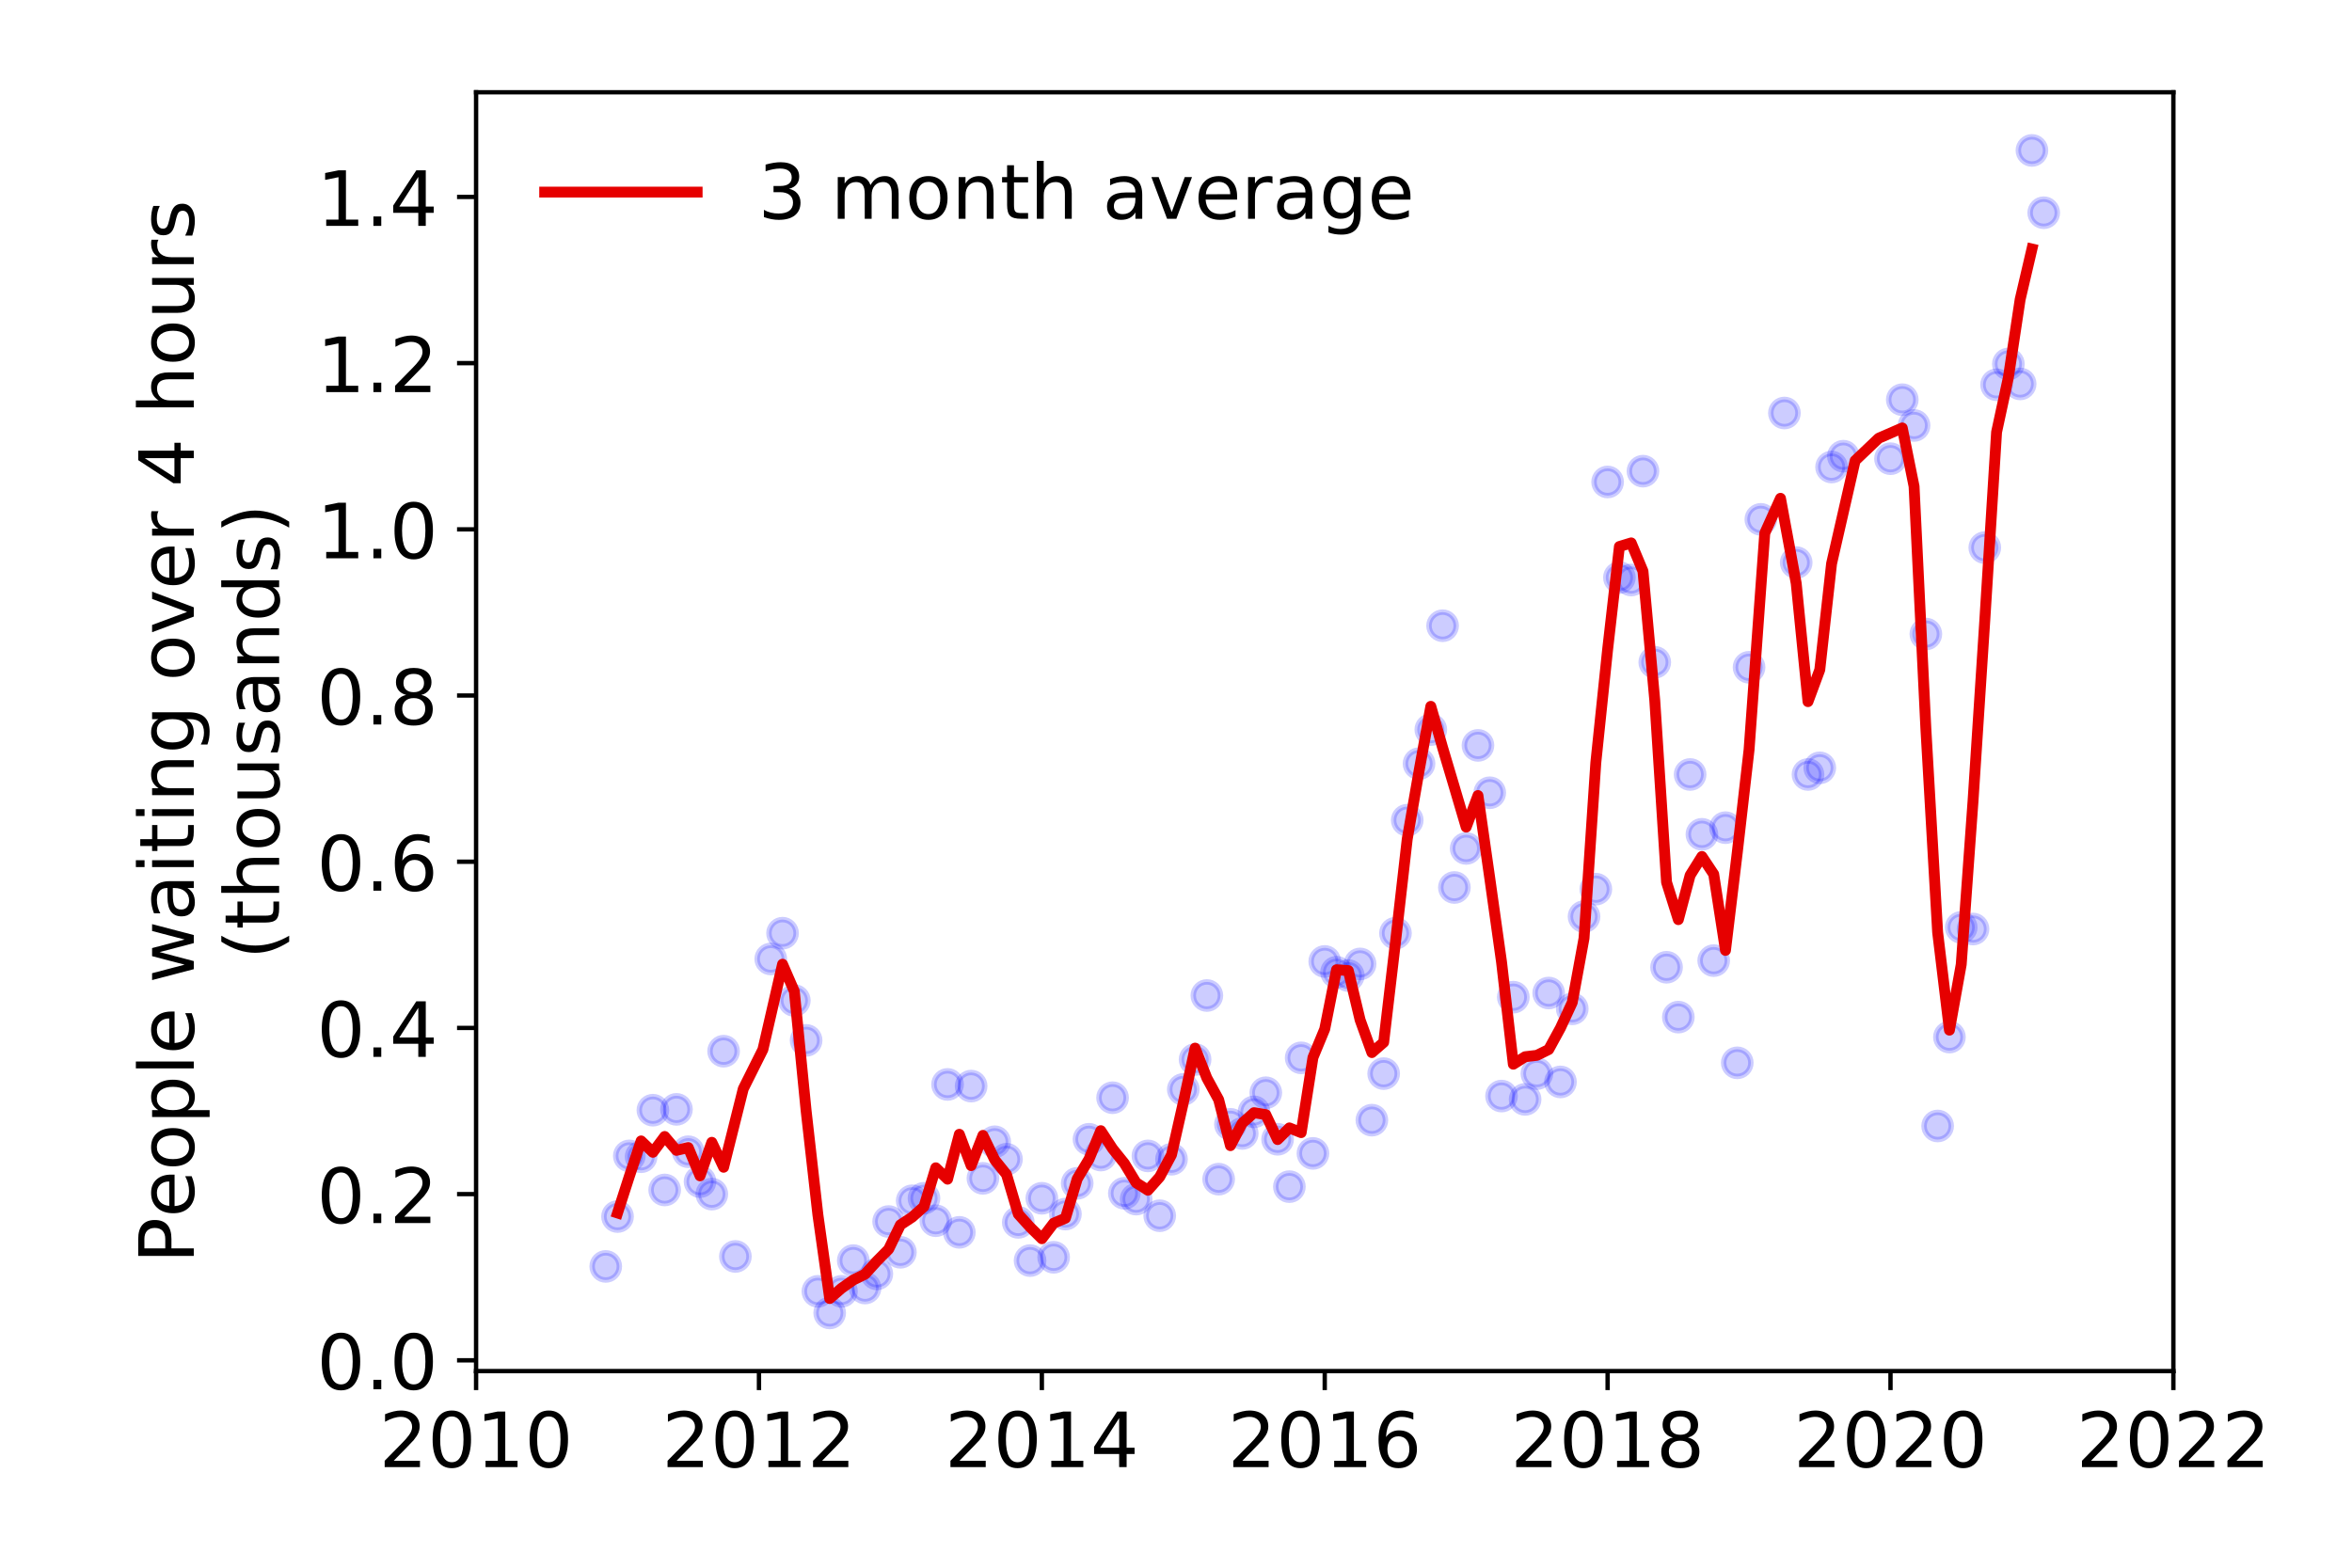 <?xml version="1.0" encoding="utf-8" standalone="no"?>
<!DOCTYPE svg PUBLIC "-//W3C//DTD SVG 1.1//EN"
  "http://www.w3.org/Graphics/SVG/1.1/DTD/svg11.dtd">
<!-- Created with matplotlib (https://matplotlib.org/) -->
<svg height="288pt" version="1.1" viewBox="0 0 432 288" width="432pt" xmlns="http://www.w3.org/2000/svg" xmlns:xlink="http://www.w3.org/1999/xlink">
 <defs>
  <style type="text/css">
*{stroke-linecap:butt;stroke-linejoin:round;}
  </style>
 </defs>
 <g id="figure_1">
  <g id="patch_1">
   <path d="M 0 288 
L 432 288 
L 432 0 
L 0 0 
z
" style="fill:#ffffff;"/>
  </g>
  <g id="axes_1">
   <g id="patch_2">
    <path d="M 87.445 251.88 
L 399.192 251.88 
L 399.192 16.953 
L 87.445 16.953 
z
" style="fill:#ffffff;"/>
   </g>
   <g id="matplotlib.axis_1">
    <g id="xtick_1">
     <g id="line2d_1">
      <defs>
       <path d="M 0 0 
L 0 3.5 
" id="m9d66b06258" style="stroke:#000000;stroke-width:0.8;"/>
      </defs>
      <g>
       <use style="stroke:#000000;stroke-width:0.8;" x="87.445" xlink:href="#m9d66b06258" y="251.88"/>
      </g>
     </g>
     <g id="text_1">
      <!-- 2010 -->
      <defs>
       <path d="M 19.188 8.297 
L 53.609 8.297 
L 53.609 0 
L 7.328 0 
L 7.328 8.297 
Q 12.938 14.109 22.625 23.891 
Q 32.328 33.688 34.812 36.531 
Q 39.547 41.844 41.422 45.531 
Q 43.312 49.219 43.312 52.781 
Q 43.312 58.594 39.234 62.25 
Q 35.156 65.922 28.609 65.922 
Q 23.969 65.922 18.812 64.312 
Q 13.672 62.703 7.812 59.422 
L 7.812 69.391 
Q 13.766 71.781 18.938 73 
Q 24.125 74.219 28.422 74.219 
Q 39.75 74.219 46.484 68.547 
Q 53.219 62.891 53.219 53.422 
Q 53.219 48.922 51.531 44.891 
Q 49.859 40.875 45.406 35.406 
Q 44.188 33.984 37.641 27.219 
Q 31.109 20.453 19.188 8.297 
z
" id="DejaVuSans-50"/>
       <path d="M 31.781 66.406 
Q 24.172 66.406 20.328 58.906 
Q 16.5 51.422 16.5 36.375 
Q 16.5 21.391 20.328 13.891 
Q 24.172 6.391 31.781 6.391 
Q 39.453 6.391 43.281 13.891 
Q 47.125 21.391 47.125 36.375 
Q 47.125 51.422 43.281 58.906 
Q 39.453 66.406 31.781 66.406 
z
M 31.781 74.219 
Q 44.047 74.219 50.516 64.516 
Q 56.984 54.828 56.984 36.375 
Q 56.984 17.969 50.516 8.266 
Q 44.047 -1.422 31.781 -1.422 
Q 19.531 -1.422 13.062 8.266 
Q 6.594 17.969 6.594 36.375 
Q 6.594 54.828 13.062 64.516 
Q 19.531 74.219 31.781 74.219 
z
" id="DejaVuSans-48"/>
       <path d="M 12.406 8.297 
L 28.516 8.297 
L 28.516 63.922 
L 10.984 60.406 
L 10.984 69.391 
L 28.422 72.906 
L 38.281 72.906 
L 38.281 8.297 
L 54.391 8.297 
L 54.391 0 
L 12.406 0 
z
" id="DejaVuSans-49"/>
      </defs>
      <g transform="translate(69.63 269.518)scale(0.14 -0.14)">
       <use xlink:href="#DejaVuSans-50"/>
       <use x="63.623" xlink:href="#DejaVuSans-48"/>
       <use x="127.246" xlink:href="#DejaVuSans-49"/>
       <use x="190.869" xlink:href="#DejaVuSans-48"/>
      </g>
     </g>
    </g>
    <g id="xtick_2">
     <g id="line2d_2">
      <g>
       <use style="stroke:#000000;stroke-width:0.8;" x="139.403" xlink:href="#m9d66b06258" y="251.88"/>
      </g>
     </g>
     <g id="text_2">
      <!-- 2012 -->
      <g transform="translate(121.588 269.518)scale(0.14 -0.14)">
       <use xlink:href="#DejaVuSans-50"/>
       <use x="63.623" xlink:href="#DejaVuSans-48"/>
       <use x="127.246" xlink:href="#DejaVuSans-49"/>
       <use x="190.869" xlink:href="#DejaVuSans-50"/>
      </g>
     </g>
    </g>
    <g id="xtick_3">
     <g id="line2d_3">
      <g>
       <use style="stroke:#000000;stroke-width:0.8;" x="191.361" xlink:href="#m9d66b06258" y="251.88"/>
      </g>
     </g>
     <g id="text_3">
      <!-- 2014 -->
      <defs>
       <path d="M 37.797 64.312 
L 12.891 25.391 
L 37.797 25.391 
z
M 35.203 72.906 
L 47.609 72.906 
L 47.609 25.391 
L 58.016 25.391 
L 58.016 17.188 
L 47.609 17.188 
L 47.609 0 
L 37.797 0 
L 37.797 17.188 
L 4.891 17.188 
L 4.891 26.703 
z
" id="DejaVuSans-52"/>
      </defs>
      <g transform="translate(173.546 269.518)scale(0.14 -0.14)">
       <use xlink:href="#DejaVuSans-50"/>
       <use x="63.623" xlink:href="#DejaVuSans-48"/>
       <use x="127.246" xlink:href="#DejaVuSans-49"/>
       <use x="190.869" xlink:href="#DejaVuSans-52"/>
      </g>
     </g>
    </g>
    <g id="xtick_4">
     <g id="line2d_4">
      <g>
       <use style="stroke:#000000;stroke-width:0.8;" x="243.319" xlink:href="#m9d66b06258" y="251.88"/>
      </g>
     </g>
     <g id="text_4">
      <!-- 2016 -->
      <defs>
       <path d="M 33.016 40.375 
Q 26.375 40.375 22.484 35.828 
Q 18.609 31.297 18.609 23.391 
Q 18.609 15.531 22.484 10.953 
Q 26.375 6.391 33.016 6.391 
Q 39.656 6.391 43.531 10.953 
Q 47.406 15.531 47.406 23.391 
Q 47.406 31.297 43.531 35.828 
Q 39.656 40.375 33.016 40.375 
z
M 52.594 71.297 
L 52.594 62.312 
Q 48.875 64.062 45.094 64.984 
Q 41.312 65.922 37.594 65.922 
Q 27.828 65.922 22.672 59.328 
Q 17.531 52.734 16.797 39.406 
Q 19.672 43.656 24.016 45.922 
Q 28.375 48.188 33.594 48.188 
Q 44.578 48.188 50.953 41.516 
Q 57.328 34.859 57.328 23.391 
Q 57.328 12.156 50.688 5.359 
Q 44.047 -1.422 33.016 -1.422 
Q 20.359 -1.422 13.672 8.266 
Q 6.984 17.969 6.984 36.375 
Q 6.984 53.656 15.188 63.938 
Q 23.391 74.219 37.203 74.219 
Q 40.922 74.219 44.703 73.484 
Q 48.484 72.75 52.594 71.297 
z
" id="DejaVuSans-54"/>
      </defs>
      <g transform="translate(225.504 269.518)scale(0.14 -0.14)">
       <use xlink:href="#DejaVuSans-50"/>
       <use x="63.623" xlink:href="#DejaVuSans-48"/>
       <use x="127.246" xlink:href="#DejaVuSans-49"/>
       <use x="190.869" xlink:href="#DejaVuSans-54"/>
      </g>
     </g>
    </g>
    <g id="xtick_5">
     <g id="line2d_5">
      <g>
       <use style="stroke:#000000;stroke-width:0.8;" x="295.277" xlink:href="#m9d66b06258" y="251.88"/>
      </g>
     </g>
     <g id="text_5">
      <!-- 2018 -->
      <defs>
       <path d="M 31.781 34.625 
Q 24.75 34.625 20.719 30.859 
Q 16.703 27.094 16.703 20.516 
Q 16.703 13.922 20.719 10.156 
Q 24.75 6.391 31.781 6.391 
Q 38.812 6.391 42.859 10.172 
Q 46.922 13.969 46.922 20.516 
Q 46.922 27.094 42.891 30.859 
Q 38.875 34.625 31.781 34.625 
z
M 21.922 38.812 
Q 15.578 40.375 12.031 44.719 
Q 8.5 49.078 8.5 55.328 
Q 8.5 64.062 14.719 69.141 
Q 20.953 74.219 31.781 74.219 
Q 42.672 74.219 48.875 69.141 
Q 55.078 64.062 55.078 55.328 
Q 55.078 49.078 51.531 44.719 
Q 48 40.375 41.703 38.812 
Q 48.828 37.156 52.797 32.312 
Q 56.781 27.484 56.781 20.516 
Q 56.781 9.906 50.312 4.234 
Q 43.844 -1.422 31.781 -1.422 
Q 19.734 -1.422 13.25 4.234 
Q 6.781 9.906 6.781 20.516 
Q 6.781 27.484 10.781 32.312 
Q 14.797 37.156 21.922 38.812 
z
M 18.312 54.391 
Q 18.312 48.734 21.844 45.562 
Q 25.391 42.391 31.781 42.391 
Q 38.141 42.391 41.719 45.562 
Q 45.312 48.734 45.312 54.391 
Q 45.312 60.062 41.719 63.234 
Q 38.141 66.406 31.781 66.406 
Q 25.391 66.406 21.844 63.234 
Q 18.312 60.062 18.312 54.391 
z
" id="DejaVuSans-56"/>
      </defs>
      <g transform="translate(277.462 269.518)scale(0.14 -0.14)">
       <use xlink:href="#DejaVuSans-50"/>
       <use x="63.623" xlink:href="#DejaVuSans-48"/>
       <use x="127.246" xlink:href="#DejaVuSans-49"/>
       <use x="190.869" xlink:href="#DejaVuSans-56"/>
      </g>
     </g>
    </g>
    <g id="xtick_6">
     <g id="line2d_6">
      <g>
       <use style="stroke:#000000;stroke-width:0.8;" x="347.235" xlink:href="#m9d66b06258" y="251.88"/>
      </g>
     </g>
     <g id="text_6">
      <!-- 2020 -->
      <g transform="translate(329.42 269.518)scale(0.14 -0.14)">
       <use xlink:href="#DejaVuSans-50"/>
       <use x="63.623" xlink:href="#DejaVuSans-48"/>
       <use x="127.246" xlink:href="#DejaVuSans-50"/>
       <use x="190.869" xlink:href="#DejaVuSans-48"/>
      </g>
     </g>
    </g>
    <g id="xtick_7">
     <g id="line2d_7">
      <g>
       <use style="stroke:#000000;stroke-width:0.8;" x="399.192" xlink:href="#m9d66b06258" y="251.88"/>
      </g>
     </g>
     <g id="text_7">
      <!-- 2022 -->
      <g transform="translate(381.377 269.518)scale(0.14 -0.14)">
       <use xlink:href="#DejaVuSans-50"/>
       <use x="63.623" xlink:href="#DejaVuSans-48"/>
       <use x="127.246" xlink:href="#DejaVuSans-50"/>
       <use x="190.869" xlink:href="#DejaVuSans-50"/>
      </g>
     </g>
    </g>
   </g>
   <g id="matplotlib.axis_2">
    <g id="ytick_1">
     <g id="line2d_8">
      <defs>
       <path d="M 0 0 
L -3.5 0 
" id="m93d3c749a3" style="stroke:#000000;stroke-width:0.8;"/>
      </defs>
      <g>
       <use style="stroke:#000000;stroke-width:0.8;" x="87.445" xlink:href="#m93d3c749a3" y="249.903"/>
      </g>
     </g>
     <g id="text_8">
      <!-- 0.0 -->
      <defs>
       <path d="M 10.688 12.406 
L 21 12.406 
L 21 0 
L 10.688 0 
z
" id="DejaVuSans-46"/>
      </defs>
      <g transform="translate(58.181 255.222)scale(0.14 -0.14)">
       <use xlink:href="#DejaVuSans-48"/>
       <use x="63.623" xlink:href="#DejaVuSans-46"/>
       <use x="95.41" xlink:href="#DejaVuSans-48"/>
      </g>
     </g>
    </g>
    <g id="ytick_2">
     <g id="line2d_9">
      <g>
       <use style="stroke:#000000;stroke-width:0.8;" x="87.445" xlink:href="#m93d3c749a3" y="219.371"/>
      </g>
     </g>
     <g id="text_9">
      <!-- 0.2 -->
      <g transform="translate(58.181 224.69)scale(0.14 -0.14)">
       <use xlink:href="#DejaVuSans-48"/>
       <use x="63.623" xlink:href="#DejaVuSans-46"/>
       <use x="95.41" xlink:href="#DejaVuSans-50"/>
      </g>
     </g>
    </g>
    <g id="ytick_3">
     <g id="line2d_10">
      <g>
       <use style="stroke:#000000;stroke-width:0.8;" x="87.445" xlink:href="#m93d3c749a3" y="188.84"/>
      </g>
     </g>
     <g id="text_10">
      <!-- 0.4 -->
      <g transform="translate(58.181 194.158)scale(0.14 -0.14)">
       <use xlink:href="#DejaVuSans-48"/>
       <use x="63.623" xlink:href="#DejaVuSans-46"/>
       <use x="95.41" xlink:href="#DejaVuSans-52"/>
      </g>
     </g>
    </g>
    <g id="ytick_4">
     <g id="line2d_11">
      <g>
       <use style="stroke:#000000;stroke-width:0.8;" x="87.445" xlink:href="#m93d3c749a3" y="158.308"/>
      </g>
     </g>
     <g id="text_11">
      <!-- 0.6 -->
      <g transform="translate(58.181 163.627)scale(0.14 -0.14)">
       <use xlink:href="#DejaVuSans-48"/>
       <use x="63.623" xlink:href="#DejaVuSans-46"/>
       <use x="95.41" xlink:href="#DejaVuSans-54"/>
      </g>
     </g>
    </g>
    <g id="ytick_5">
     <g id="line2d_12">
      <g>
       <use style="stroke:#000000;stroke-width:0.8;" x="87.445" xlink:href="#m93d3c749a3" y="127.776"/>
      </g>
     </g>
     <g id="text_12">
      <!-- 0.8 -->
      <g transform="translate(58.181 133.095)scale(0.14 -0.14)">
       <use xlink:href="#DejaVuSans-48"/>
       <use x="63.623" xlink:href="#DejaVuSans-46"/>
       <use x="95.41" xlink:href="#DejaVuSans-56"/>
      </g>
     </g>
    </g>
    <g id="ytick_6">
     <g id="line2d_13">
      <g>
       <use style="stroke:#000000;stroke-width:0.8;" x="87.445" xlink:href="#m93d3c749a3" y="97.244"/>
      </g>
     </g>
     <g id="text_13">
      <!-- 1.0 -->
      <g transform="translate(58.181 102.563)scale(0.14 -0.14)">
       <use xlink:href="#DejaVuSans-49"/>
       <use x="63.623" xlink:href="#DejaVuSans-46"/>
       <use x="95.41" xlink:href="#DejaVuSans-48"/>
      </g>
     </g>
    </g>
    <g id="ytick_7">
     <g id="line2d_14">
      <g>
       <use style="stroke:#000000;stroke-width:0.8;" x="87.445" xlink:href="#m93d3c749a3" y="66.713"/>
      </g>
     </g>
     <g id="text_14">
      <!-- 1.2 -->
      <g transform="translate(58.181 72.031)scale(0.14 -0.14)">
       <use xlink:href="#DejaVuSans-49"/>
       <use x="63.623" xlink:href="#DejaVuSans-46"/>
       <use x="95.41" xlink:href="#DejaVuSans-50"/>
      </g>
     </g>
    </g>
    <g id="ytick_8">
     <g id="line2d_15">
      <g>
       <use style="stroke:#000000;stroke-width:0.8;" x="87.445" xlink:href="#m93d3c749a3" y="36.181"/>
      </g>
     </g>
     <g id="text_15">
      <!-- 1.4 -->
      <g transform="translate(58.181 41.5)scale(0.14 -0.14)">
       <use xlink:href="#DejaVuSans-49"/>
       <use x="63.623" xlink:href="#DejaVuSans-46"/>
       <use x="95.41" xlink:href="#DejaVuSans-52"/>
      </g>
     </g>
    </g>
    <g id="text_16">
     <!-- People waiting over 4 hours -->
     <defs>
      <path d="M 19.672 64.797 
L 19.672 37.406 
L 32.078 37.406 
Q 38.969 37.406 42.719 40.969 
Q 46.484 44.531 46.484 51.125 
Q 46.484 57.672 42.719 61.234 
Q 38.969 64.797 32.078 64.797 
z
M 9.812 72.906 
L 32.078 72.906 
Q 44.344 72.906 50.609 67.359 
Q 56.891 61.812 56.891 51.125 
Q 56.891 40.328 50.609 34.812 
Q 44.344 29.297 32.078 29.297 
L 19.672 29.297 
L 19.672 0 
L 9.812 0 
z
" id="DejaVuSans-80"/>
      <path d="M 56.203 29.594 
L 56.203 25.203 
L 14.891 25.203 
Q 15.484 15.922 20.484 11.062 
Q 25.484 6.203 34.422 6.203 
Q 39.594 6.203 44.453 7.469 
Q 49.312 8.734 54.109 11.281 
L 54.109 2.781 
Q 49.266 0.734 44.188 -0.344 
Q 39.109 -1.422 33.891 -1.422 
Q 20.797 -1.422 13.156 6.188 
Q 5.516 13.812 5.516 26.812 
Q 5.516 40.234 12.766 48.109 
Q 20.016 56 32.328 56 
Q 43.359 56 49.781 48.891 
Q 56.203 41.797 56.203 29.594 
z
M 47.219 32.234 
Q 47.125 39.594 43.094 43.984 
Q 39.062 48.391 32.422 48.391 
Q 24.906 48.391 20.391 44.141 
Q 15.875 39.891 15.188 32.172 
z
" id="DejaVuSans-101"/>
      <path d="M 30.609 48.391 
Q 23.391 48.391 19.188 42.75 
Q 14.984 37.109 14.984 27.297 
Q 14.984 17.484 19.156 11.844 
Q 23.344 6.203 30.609 6.203 
Q 37.797 6.203 41.984 11.859 
Q 46.188 17.531 46.188 27.297 
Q 46.188 37.016 41.984 42.703 
Q 37.797 48.391 30.609 48.391 
z
M 30.609 56 
Q 42.328 56 49.016 48.375 
Q 55.719 40.766 55.719 27.297 
Q 55.719 13.875 49.016 6.219 
Q 42.328 -1.422 30.609 -1.422 
Q 18.844 -1.422 12.172 6.219 
Q 5.516 13.875 5.516 27.297 
Q 5.516 40.766 12.172 48.375 
Q 18.844 56 30.609 56 
z
" id="DejaVuSans-111"/>
      <path d="M 18.109 8.203 
L 18.109 -20.797 
L 9.078 -20.797 
L 9.078 54.688 
L 18.109 54.688 
L 18.109 46.391 
Q 20.953 51.266 25.266 53.625 
Q 29.594 56 35.594 56 
Q 45.562 56 51.781 48.094 
Q 58.016 40.188 58.016 27.297 
Q 58.016 14.406 51.781 6.484 
Q 45.562 -1.422 35.594 -1.422 
Q 29.594 -1.422 25.266 0.953 
Q 20.953 3.328 18.109 8.203 
z
M 48.688 27.297 
Q 48.688 37.203 44.609 42.844 
Q 40.531 48.484 33.406 48.484 
Q 26.266 48.484 22.188 42.844 
Q 18.109 37.203 18.109 27.297 
Q 18.109 17.391 22.188 11.75 
Q 26.266 6.109 33.406 6.109 
Q 40.531 6.109 44.609 11.75 
Q 48.688 17.391 48.688 27.297 
z
" id="DejaVuSans-112"/>
      <path d="M 9.422 75.984 
L 18.406 75.984 
L 18.406 0 
L 9.422 0 
z
" id="DejaVuSans-108"/>
      <path id="DejaVuSans-32"/>
      <path d="M 4.203 54.688 
L 13.188 54.688 
L 24.422 12.016 
L 35.594 54.688 
L 46.188 54.688 
L 57.422 12.016 
L 68.609 54.688 
L 77.594 54.688 
L 63.281 0 
L 52.688 0 
L 40.922 44.828 
L 29.109 0 
L 18.5 0 
z
" id="DejaVuSans-119"/>
      <path d="M 34.281 27.484 
Q 23.391 27.484 19.188 25 
Q 14.984 22.516 14.984 16.5 
Q 14.984 11.719 18.141 8.906 
Q 21.297 6.109 26.703 6.109 
Q 34.188 6.109 38.703 11.406 
Q 43.219 16.703 43.219 25.484 
L 43.219 27.484 
z
M 52.203 31.203 
L 52.203 0 
L 43.219 0 
L 43.219 8.297 
Q 40.141 3.328 35.547 0.953 
Q 30.953 -1.422 24.312 -1.422 
Q 15.922 -1.422 10.953 3.297 
Q 6 8.016 6 15.922 
Q 6 25.141 12.172 29.828 
Q 18.359 34.516 30.609 34.516 
L 43.219 34.516 
L 43.219 35.406 
Q 43.219 41.609 39.141 45 
Q 35.062 48.391 27.688 48.391 
Q 23 48.391 18.547 47.266 
Q 14.109 46.141 10.016 43.891 
L 10.016 52.203 
Q 14.938 54.109 19.578 55.047 
Q 24.219 56 28.609 56 
Q 40.484 56 46.344 49.844 
Q 52.203 43.703 52.203 31.203 
z
" id="DejaVuSans-97"/>
      <path d="M 9.422 54.688 
L 18.406 54.688 
L 18.406 0 
L 9.422 0 
z
M 9.422 75.984 
L 18.406 75.984 
L 18.406 64.594 
L 9.422 64.594 
z
" id="DejaVuSans-105"/>
      <path d="M 18.312 70.219 
L 18.312 54.688 
L 36.812 54.688 
L 36.812 47.703 
L 18.312 47.703 
L 18.312 18.016 
Q 18.312 11.328 20.141 9.422 
Q 21.969 7.516 27.594 7.516 
L 36.812 7.516 
L 36.812 0 
L 27.594 0 
Q 17.188 0 13.234 3.875 
Q 9.281 7.766 9.281 18.016 
L 9.281 47.703 
L 2.688 47.703 
L 2.688 54.688 
L 9.281 54.688 
L 9.281 70.219 
z
" id="DejaVuSans-116"/>
      <path d="M 54.891 33.016 
L 54.891 0 
L 45.906 0 
L 45.906 32.719 
Q 45.906 40.484 42.875 44.328 
Q 39.844 48.188 33.797 48.188 
Q 26.516 48.188 22.312 43.547 
Q 18.109 38.922 18.109 30.906 
L 18.109 0 
L 9.078 0 
L 9.078 54.688 
L 18.109 54.688 
L 18.109 46.188 
Q 21.344 51.125 25.703 53.562 
Q 30.078 56 35.797 56 
Q 45.219 56 50.047 50.172 
Q 54.891 44.344 54.891 33.016 
z
" id="DejaVuSans-110"/>
      <path d="M 45.406 27.984 
Q 45.406 37.75 41.375 43.109 
Q 37.359 48.484 30.078 48.484 
Q 22.859 48.484 18.828 43.109 
Q 14.797 37.75 14.797 27.984 
Q 14.797 18.266 18.828 12.891 
Q 22.859 7.516 30.078 7.516 
Q 37.359 7.516 41.375 12.891 
Q 45.406 18.266 45.406 27.984 
z
M 54.391 6.781 
Q 54.391 -7.172 48.188 -13.984 
Q 42 -20.797 29.203 -20.797 
Q 24.469 -20.797 20.266 -20.094 
Q 16.062 -19.391 12.109 -17.922 
L 12.109 -9.188 
Q 16.062 -11.328 19.922 -12.344 
Q 23.781 -13.375 27.781 -13.375 
Q 36.625 -13.375 41.016 -8.766 
Q 45.406 -4.156 45.406 5.172 
L 45.406 9.625 
Q 42.625 4.781 38.281 2.391 
Q 33.938 0 27.875 0 
Q 17.828 0 11.672 7.656 
Q 5.516 15.328 5.516 27.984 
Q 5.516 40.672 11.672 48.328 
Q 17.828 56 27.875 56 
Q 33.938 56 38.281 53.609 
Q 42.625 51.219 45.406 46.391 
L 45.406 54.688 
L 54.391 54.688 
z
" id="DejaVuSans-103"/>
      <path d="M 2.984 54.688 
L 12.5 54.688 
L 29.594 8.797 
L 46.688 54.688 
L 56.203 54.688 
L 35.688 0 
L 23.484 0 
z
" id="DejaVuSans-118"/>
      <path d="M 41.109 46.297 
Q 39.594 47.172 37.812 47.578 
Q 36.031 48 33.891 48 
Q 26.266 48 22.188 43.047 
Q 18.109 38.094 18.109 28.812 
L 18.109 0 
L 9.078 0 
L 9.078 54.688 
L 18.109 54.688 
L 18.109 46.188 
Q 20.953 51.172 25.484 53.578 
Q 30.031 56 36.531 56 
Q 37.453 56 38.578 55.875 
Q 39.703 55.766 41.062 55.516 
z
" id="DejaVuSans-114"/>
      <path d="M 54.891 33.016 
L 54.891 0 
L 45.906 0 
L 45.906 32.719 
Q 45.906 40.484 42.875 44.328 
Q 39.844 48.188 33.797 48.188 
Q 26.516 48.188 22.312 43.547 
Q 18.109 38.922 18.109 30.906 
L 18.109 0 
L 9.078 0 
L 9.078 75.984 
L 18.109 75.984 
L 18.109 46.188 
Q 21.344 51.125 25.703 53.562 
Q 30.078 56 35.797 56 
Q 45.219 56 50.047 50.172 
Q 54.891 44.344 54.891 33.016 
z
" id="DejaVuSans-104"/>
      <path d="M 8.5 21.578 
L 8.5 54.688 
L 17.484 54.688 
L 17.484 21.922 
Q 17.484 14.156 20.5 10.266 
Q 23.531 6.391 29.594 6.391 
Q 36.859 6.391 41.078 11.031 
Q 45.312 15.672 45.312 23.688 
L 45.312 54.688 
L 54.297 54.688 
L 54.297 0 
L 45.312 0 
L 45.312 8.406 
Q 42.047 3.422 37.719 1 
Q 33.406 -1.422 27.688 -1.422 
Q 18.266 -1.422 13.375 4.438 
Q 8.5 10.297 8.5 21.578 
z
M 31.109 56 
z
" id="DejaVuSans-117"/>
      <path d="M 44.281 53.078 
L 44.281 44.578 
Q 40.484 46.531 36.375 47.5 
Q 32.281 48.484 27.875 48.484 
Q 21.188 48.484 17.844 46.438 
Q 14.5 44.391 14.5 40.281 
Q 14.5 37.156 16.891 35.375 
Q 19.281 33.594 26.516 31.984 
L 29.594 31.297 
Q 39.156 29.25 43.188 25.516 
Q 47.219 21.781 47.219 15.094 
Q 47.219 7.469 41.188 3.016 
Q 35.156 -1.422 24.609 -1.422 
Q 20.219 -1.422 15.453 -0.562 
Q 10.688 0.297 5.422 2 
L 5.422 11.281 
Q 10.406 8.688 15.234 7.391 
Q 20.062 6.109 24.812 6.109 
Q 31.156 6.109 34.562 8.281 
Q 37.984 10.453 37.984 14.406 
Q 37.984 18.062 35.516 20.016 
Q 33.062 21.969 24.703 23.781 
L 21.578 24.516 
Q 13.234 26.266 9.516 29.906 
Q 5.812 33.547 5.812 39.891 
Q 5.812 47.609 11.281 51.797 
Q 16.75 56 26.812 56 
Q 31.781 56 36.172 55.266 
Q 40.578 54.547 44.281 53.078 
z
" id="DejaVuSans-115"/>
     </defs>
     <g transform="translate(35.592 232.092)rotate(-90)scale(0.14 -0.14)">
      <use xlink:href="#DejaVuSans-80"/>
      <use x="60.256" xlink:href="#DejaVuSans-101"/>
      <use x="121.779" xlink:href="#DejaVuSans-111"/>
      <use x="182.961" xlink:href="#DejaVuSans-112"/>
      <use x="246.438" xlink:href="#DejaVuSans-108"/>
      <use x="274.221" xlink:href="#DejaVuSans-101"/>
      <use x="335.744" xlink:href="#DejaVuSans-32"/>
      <use x="367.531" xlink:href="#DejaVuSans-119"/>
      <use x="449.318" xlink:href="#DejaVuSans-97"/>
      <use x="510.598" xlink:href="#DejaVuSans-105"/>
      <use x="538.381" xlink:href="#DejaVuSans-116"/>
      <use x="577.59" xlink:href="#DejaVuSans-105"/>
      <use x="605.373" xlink:href="#DejaVuSans-110"/>
      <use x="668.752" xlink:href="#DejaVuSans-103"/>
      <use x="732.229" xlink:href="#DejaVuSans-32"/>
      <use x="764.016" xlink:href="#DejaVuSans-111"/>
      <use x="825.197" xlink:href="#DejaVuSans-118"/>
      <use x="884.377" xlink:href="#DejaVuSans-101"/>
      <use x="945.9" xlink:href="#DejaVuSans-114"/>
      <use x="987.014" xlink:href="#DejaVuSans-32"/>
      <use x="1018.801" xlink:href="#DejaVuSans-52"/>
      <use x="1082.424" xlink:href="#DejaVuSans-32"/>
      <use x="1114.211" xlink:href="#DejaVuSans-104"/>
      <use x="1177.59" xlink:href="#DejaVuSans-111"/>
      <use x="1238.771" xlink:href="#DejaVuSans-117"/>
      <use x="1302.15" xlink:href="#DejaVuSans-114"/>
      <use x="1343.264" xlink:href="#DejaVuSans-115"/>
     </g>
     <!-- (thousands) -->
     <defs>
      <path d="M 31 75.875 
Q 24.469 64.656 21.281 53.656 
Q 18.109 42.672 18.109 31.391 
Q 18.109 20.125 21.312 9.062 
Q 24.516 -2 31 -13.188 
L 23.188 -13.188 
Q 15.875 -1.703 12.234 9.375 
Q 8.594 20.453 8.594 31.391 
Q 8.594 42.281 12.203 53.312 
Q 15.828 64.359 23.188 75.875 
z
" id="DejaVuSans-40"/>
      <path d="M 45.406 46.391 
L 45.406 75.984 
L 54.391 75.984 
L 54.391 0 
L 45.406 0 
L 45.406 8.203 
Q 42.578 3.328 38.25 0.953 
Q 33.938 -1.422 27.875 -1.422 
Q 17.969 -1.422 11.734 6.484 
Q 5.516 14.406 5.516 27.297 
Q 5.516 40.188 11.734 48.094 
Q 17.969 56 27.875 56 
Q 33.938 56 38.25 53.625 
Q 42.578 51.266 45.406 46.391 
z
M 14.797 27.297 
Q 14.797 17.391 18.875 11.75 
Q 22.953 6.109 30.078 6.109 
Q 37.203 6.109 41.297 11.75 
Q 45.406 17.391 45.406 27.297 
Q 45.406 37.203 41.297 42.844 
Q 37.203 48.484 30.078 48.484 
Q 22.953 48.484 18.875 42.844 
Q 14.797 37.203 14.797 27.297 
z
" id="DejaVuSans-100"/>
      <path d="M 8.016 75.875 
L 15.828 75.875 
Q 23.141 64.359 26.781 53.312 
Q 30.422 42.281 30.422 31.391 
Q 30.422 20.453 26.781 9.375 
Q 23.141 -1.703 15.828 -13.188 
L 8.016 -13.188 
Q 14.5 -2 17.703 9.062 
Q 20.906 20.125 20.906 31.391 
Q 20.906 42.672 17.703 53.656 
Q 14.5 64.656 8.016 75.875 
z
" id="DejaVuSans-41"/>
     </defs>
     <g transform="translate(51.269 176.242)rotate(-90)scale(0.14 -0.14)">
      <use xlink:href="#DejaVuSans-40"/>
      <use x="39.014" xlink:href="#DejaVuSans-116"/>
      <use x="78.223" xlink:href="#DejaVuSans-104"/>
      <use x="141.602" xlink:href="#DejaVuSans-111"/>
      <use x="202.783" xlink:href="#DejaVuSans-117"/>
      <use x="266.162" xlink:href="#DejaVuSans-115"/>
      <use x="318.262" xlink:href="#DejaVuSans-97"/>
      <use x="379.541" xlink:href="#DejaVuSans-110"/>
      <use x="442.92" xlink:href="#DejaVuSans-100"/>
      <use x="506.396" xlink:href="#DejaVuSans-115"/>
      <use x="558.496" xlink:href="#DejaVuSans-41"/>
     </g>
    </g>
   </g>
   <g id="line2d_16">
    <defs>
     <path d="M 0 2.5 
C 0.663 2.5 1.299 2.237 1.768 1.768 
C 2.237 1.299 2.5 0.663 2.5 0 
C 2.5 -0.663 2.237 -1.299 1.768 -1.768 
C 1.299 -2.237 0.663 -2.5 0 -2.5 
C -0.663 -2.5 -1.299 -2.237 -1.768 -1.768 
C -2.237 -1.299 -2.5 -0.663 -2.5 0 
C -2.5 0.663 -2.237 1.299 -1.768 1.768 
C -1.299 2.237 -0.663 2.5 0 2.5 
z
" id="m0c293b5326" style="stroke:#0000ff;stroke-opacity:0.2;"/>
    </defs>
    <g clip-path="url(#p84b9694888)">
     <use style="fill:#0000ff;fill-opacity:0.2;stroke:#0000ff;stroke-opacity:0.2;" x="375.378" xlink:href="#m0c293b5326" y="39.081"/>
     <use style="fill:#0000ff;fill-opacity:0.2;stroke:#0000ff;stroke-opacity:0.2;" x="373.214" xlink:href="#m0c293b5326" y="27.632"/>
     <use style="fill:#0000ff;fill-opacity:0.2;stroke:#0000ff;stroke-opacity:0.2;" x="371.049" xlink:href="#m0c293b5326" y="70.529"/>
     <use style="fill:#0000ff;fill-opacity:0.2;stroke:#0000ff;stroke-opacity:0.2;" x="368.884" xlink:href="#m0c293b5326" y="66.865"/>
     <use style="fill:#0000ff;fill-opacity:0.2;stroke:#0000ff;stroke-opacity:0.2;" x="366.719" xlink:href="#m0c293b5326" y="70.682"/>
     <use style="fill:#0000ff;fill-opacity:0.2;stroke:#0000ff;stroke-opacity:0.2;" x="364.554" xlink:href="#m0c293b5326" y="100.603"/>
     <use style="fill:#0000ff;fill-opacity:0.2;stroke:#0000ff;stroke-opacity:0.2;" x="362.389" xlink:href="#m0c293b5326" y="170.673"/>
     <use style="fill:#0000ff;fill-opacity:0.2;stroke:#0000ff;stroke-opacity:0.2;" x="360.224" xlink:href="#m0c293b5326" y="170.368"/>
     <use style="fill:#0000ff;fill-opacity:0.2;stroke:#0000ff;stroke-opacity:0.2;" x="358.059" xlink:href="#m0c293b5326" y="190.519"/>
     <use style="fill:#0000ff;fill-opacity:0.2;stroke:#0000ff;stroke-opacity:0.2;" x="355.894" xlink:href="#m0c293b5326" y="206.853"/>
     <use style="fill:#0000ff;fill-opacity:0.2;stroke:#0000ff;stroke-opacity:0.2;" x="353.729" xlink:href="#m0c293b5326" y="116.479"/>
     <use style="fill:#0000ff;fill-opacity:0.2;stroke:#0000ff;stroke-opacity:0.2;" x="351.564" xlink:href="#m0c293b5326" y="78.162"/>
     <use style="fill:#0000ff;fill-opacity:0.2;stroke:#0000ff;stroke-opacity:0.2;" x="349.399" xlink:href="#m0c293b5326" y="73.429"/>
     <use style="fill:#0000ff;fill-opacity:0.2;stroke:#0000ff;stroke-opacity:0.2;" x="347.235" xlink:href="#m0c293b5326" y="84.268"/>
     <use style="fill:#0000ff;fill-opacity:0.2;stroke:#0000ff;stroke-opacity:0.2;" x="338.575" xlink:href="#m0c293b5326" y="83.81"/>
     <use style="fill:#0000ff;fill-opacity:0.2;stroke:#0000ff;stroke-opacity:0.2;" x="336.41" xlink:href="#m0c293b5326" y="85.795"/>
     <use style="fill:#0000ff;fill-opacity:0.2;stroke:#0000ff;stroke-opacity:0.2;" x="334.245" xlink:href="#m0c293b5326" y="141.057"/>
     <use style="fill:#0000ff;fill-opacity:0.2;stroke:#0000ff;stroke-opacity:0.2;" x="332.08" xlink:href="#m0c293b5326" y="142.279"/>
     <use style="fill:#0000ff;fill-opacity:0.2;stroke:#0000ff;stroke-opacity:0.2;" x="329.915" xlink:href="#m0c293b5326" y="103.351"/>
     <use style="fill:#0000ff;fill-opacity:0.2;stroke:#0000ff;stroke-opacity:0.2;" x="327.75" xlink:href="#m0c293b5326" y="75.872"/>
     <use style="fill:#0000ff;fill-opacity:0.2;stroke:#0000ff;stroke-opacity:0.2;" x="323.421" xlink:href="#m0c293b5326" y="95.412"/>
     <use style="fill:#0000ff;fill-opacity:0.2;stroke:#0000ff;stroke-opacity:0.2;" x="321.256" xlink:href="#m0c293b5326" y="122.586"/>
     <use style="fill:#0000ff;fill-opacity:0.2;stroke:#0000ff;stroke-opacity:0.2;" x="319.091" xlink:href="#m0c293b5326" y="195.251"/>
     <use style="fill:#0000ff;fill-opacity:0.2;stroke:#0000ff;stroke-opacity:0.2;" x="316.926" xlink:href="#m0c293b5326" y="152.049"/>
     <use style="fill:#0000ff;fill-opacity:0.2;stroke:#0000ff;stroke-opacity:0.2;" x="314.761" xlink:href="#m0c293b5326" y="176.474"/>
     <use style="fill:#0000ff;fill-opacity:0.2;stroke:#0000ff;stroke-opacity:0.2;" x="312.596" xlink:href="#m0c293b5326" y="153.27"/>
     <use style="fill:#0000ff;fill-opacity:0.2;stroke:#0000ff;stroke-opacity:0.2;" x="310.431" xlink:href="#m0c293b5326" y="142.279"/>
     <use style="fill:#0000ff;fill-opacity:0.2;stroke:#0000ff;stroke-opacity:0.2;" x="308.266" xlink:href="#m0c293b5326" y="186.855"/>
     <use style="fill:#0000ff;fill-opacity:0.2;stroke:#0000ff;stroke-opacity:0.2;" x="306.101" xlink:href="#m0c293b5326" y="177.695"/>
     <use style="fill:#0000ff;fill-opacity:0.2;stroke:#0000ff;stroke-opacity:0.2;" x="303.936" xlink:href="#m0c293b5326" y="121.67"/>
     <use style="fill:#0000ff;fill-opacity:0.2;stroke:#0000ff;stroke-opacity:0.2;" x="301.771" xlink:href="#m0c293b5326" y="86.558"/>
     <use style="fill:#0000ff;fill-opacity:0.2;stroke:#0000ff;stroke-opacity:0.2;" x="299.606" xlink:href="#m0c293b5326" y="106.556"/>
     <use style="fill:#0000ff;fill-opacity:0.2;stroke:#0000ff;stroke-opacity:0.2;" x="297.442" xlink:href="#m0c293b5326" y="106.098"/>
     <use style="fill:#0000ff;fill-opacity:0.2;stroke:#0000ff;stroke-opacity:0.2;" x="295.277" xlink:href="#m0c293b5326" y="88.543"/>
     <use style="fill:#0000ff;fill-opacity:0.2;stroke:#0000ff;stroke-opacity:0.2;" x="293.112" xlink:href="#m0c293b5326" y="163.346"/>
     <use style="fill:#0000ff;fill-opacity:0.2;stroke:#0000ff;stroke-opacity:0.2;" x="290.947" xlink:href="#m0c293b5326" y="168.383"/>
     <use style="fill:#0000ff;fill-opacity:0.2;stroke:#0000ff;stroke-opacity:0.2;" x="288.782" xlink:href="#m0c293b5326" y="185.328"/>
     <use style="fill:#0000ff;fill-opacity:0.2;stroke:#0000ff;stroke-opacity:0.2;" x="286.617" xlink:href="#m0c293b5326" y="198.762"/>
     <use style="fill:#0000ff;fill-opacity:0.2;stroke:#0000ff;stroke-opacity:0.2;" x="284.452" xlink:href="#m0c293b5326" y="182.428"/>
     <use style="fill:#0000ff;fill-opacity:0.2;stroke:#0000ff;stroke-opacity:0.2;" x="282.287" xlink:href="#m0c293b5326" y="197.236"/>
     <use style="fill:#0000ff;fill-opacity:0.2;stroke:#0000ff;stroke-opacity:0.2;" x="280.122" xlink:href="#m0c293b5326" y="201.968"/>
     <use style="fill:#0000ff;fill-opacity:0.2;stroke:#0000ff;stroke-opacity:0.2;" x="277.957" xlink:href="#m0c293b5326" y="183.191"/>
     <use style="fill:#0000ff;fill-opacity:0.2;stroke:#0000ff;stroke-opacity:0.2;" x="275.792" xlink:href="#m0c293b5326" y="201.358"/>
     <use style="fill:#0000ff;fill-opacity:0.2;stroke:#0000ff;stroke-opacity:0.2;" x="273.628" xlink:href="#m0c293b5326" y="145.637"/>
     <use style="fill:#0000ff;fill-opacity:0.2;stroke:#0000ff;stroke-opacity:0.2;" x="271.463" xlink:href="#m0c293b5326" y="136.936"/>
     <use style="fill:#0000ff;fill-opacity:0.2;stroke:#0000ff;stroke-opacity:0.2;" x="269.298" xlink:href="#m0c293b5326" y="155.865"/>
     <use style="fill:#0000ff;fill-opacity:0.2;stroke:#0000ff;stroke-opacity:0.2;" x="267.133" xlink:href="#m0c293b5326" y="163.04"/>
     <use style="fill:#0000ff;fill-opacity:0.2;stroke:#0000ff;stroke-opacity:0.2;" x="264.968" xlink:href="#m0c293b5326" y="114.953"/>
     <use style="fill:#0000ff;fill-opacity:0.2;stroke:#0000ff;stroke-opacity:0.2;" x="262.803" xlink:href="#m0c293b5326" y="134.035"/>
     <use style="fill:#0000ff;fill-opacity:0.2;stroke:#0000ff;stroke-opacity:0.2;" x="260.638" xlink:href="#m0c293b5326" y="140.294"/>
     <use style="fill:#0000ff;fill-opacity:0.2;stroke:#0000ff;stroke-opacity:0.2;" x="258.473" xlink:href="#m0c293b5326" y="150.675"/>
     <use style="fill:#0000ff;fill-opacity:0.2;stroke:#0000ff;stroke-opacity:0.2;" x="256.308" xlink:href="#m0c293b5326" y="171.436"/>
     <use style="fill:#0000ff;fill-opacity:0.2;stroke:#0000ff;stroke-opacity:0.2;" x="254.143" xlink:href="#m0c293b5326" y="197.236"/>
     <use style="fill:#0000ff;fill-opacity:0.2;stroke:#0000ff;stroke-opacity:0.2;" x="251.978" xlink:href="#m0c293b5326" y="205.785"/>
     <use style="fill:#0000ff;fill-opacity:0.2;stroke:#0000ff;stroke-opacity:0.2;" x="249.813" xlink:href="#m0c293b5326" y="177.085"/>
     <use style="fill:#0000ff;fill-opacity:0.2;stroke:#0000ff;stroke-opacity:0.2;" x="247.649" xlink:href="#m0c293b5326" y="179.222"/>
     <use style="fill:#0000ff;fill-opacity:0.2;stroke:#0000ff;stroke-opacity:0.2;" x="245.484" xlink:href="#m0c293b5326" y="178.611"/>
     <use style="fill:#0000ff;fill-opacity:0.2;stroke:#0000ff;stroke-opacity:0.2;" x="243.319" xlink:href="#m0c293b5326" y="176.627"/>
     <use style="fill:#0000ff;fill-opacity:0.2;stroke:#0000ff;stroke-opacity:0.2;" x="241.154" xlink:href="#m0c293b5326" y="211.891"/>
     <use style="fill:#0000ff;fill-opacity:0.2;stroke:#0000ff;stroke-opacity:0.2;" x="238.989" xlink:href="#m0c293b5326" y="194.335"/>
     <use style="fill:#0000ff;fill-opacity:0.2;stroke:#0000ff;stroke-opacity:0.2;" x="236.824" xlink:href="#m0c293b5326" y="217.997"/>
     <use style="fill:#0000ff;fill-opacity:0.2;stroke:#0000ff;stroke-opacity:0.2;" x="234.659" xlink:href="#m0c293b5326" y="209.296"/>
     <use style="fill:#0000ff;fill-opacity:0.2;stroke:#0000ff;stroke-opacity:0.2;" x="232.494" xlink:href="#m0c293b5326" y="200.747"/>
     <use style="fill:#0000ff;fill-opacity:0.2;stroke:#0000ff;stroke-opacity:0.2;" x="230.329" xlink:href="#m0c293b5326" y="204.258"/>
     <use style="fill:#0000ff;fill-opacity:0.2;stroke:#0000ff;stroke-opacity:0.2;" x="228.164" xlink:href="#m0c293b5326" y="208.227"/>
     <use style="fill:#0000ff;fill-opacity:0.2;stroke:#0000ff;stroke-opacity:0.2;" x="225.999" xlink:href="#m0c293b5326" y="206.548"/>
     <use style="fill:#0000ff;fill-opacity:0.2;stroke:#0000ff;stroke-opacity:0.2;" x="223.835" xlink:href="#m0c293b5326" y="216.623"/>
     <use style="fill:#0000ff;fill-opacity:0.2;stroke:#0000ff;stroke-opacity:0.2;" x="221.67" xlink:href="#m0c293b5326" y="182.886"/>
     <use style="fill:#0000ff;fill-opacity:0.2;stroke:#0000ff;stroke-opacity:0.2;" x="219.505" xlink:href="#m0c293b5326" y="194.641"/>
     <use style="fill:#0000ff;fill-opacity:0.2;stroke:#0000ff;stroke-opacity:0.2;" x="217.34" xlink:href="#m0c293b5326" y="200.136"/>
     <use style="fill:#0000ff;fill-opacity:0.2;stroke:#0000ff;stroke-opacity:0.2;" x="215.175" xlink:href="#m0c293b5326" y="212.96"/>
     <use style="fill:#0000ff;fill-opacity:0.2;stroke:#0000ff;stroke-opacity:0.2;" x="213.01" xlink:href="#m0c293b5326" y="223.34"/>
     <use style="fill:#0000ff;fill-opacity:0.2;stroke:#0000ff;stroke-opacity:0.2;" x="210.845" xlink:href="#m0c293b5326" y="212.349"/>
     <use style="fill:#0000ff;fill-opacity:0.2;stroke:#0000ff;stroke-opacity:0.2;" x="208.68" xlink:href="#m0c293b5326" y="220.287"/>
     <use style="fill:#0000ff;fill-opacity:0.2;stroke:#0000ff;stroke-opacity:0.2;" x="206.515" xlink:href="#m0c293b5326" y="219.219"/>
     <use style="fill:#0000ff;fill-opacity:0.2;stroke:#0000ff;stroke-opacity:0.2;" x="204.35" xlink:href="#m0c293b5326" y="201.663"/>
     <use style="fill:#0000ff;fill-opacity:0.2;stroke:#0000ff;stroke-opacity:0.2;" x="202.185" xlink:href="#m0c293b5326" y="212.196"/>
     <use style="fill:#0000ff;fill-opacity:0.2;stroke:#0000ff;stroke-opacity:0.2;" x="200.02" xlink:href="#m0c293b5326" y="209.296"/>
     <use style="fill:#0000ff;fill-opacity:0.2;stroke:#0000ff;stroke-opacity:0.2;" x="197.856" xlink:href="#m0c293b5326" y="217.387"/>
     <use style="fill:#0000ff;fill-opacity:0.2;stroke:#0000ff;stroke-opacity:0.2;" x="195.691" xlink:href="#m0c293b5326" y="223.035"/>
     <use style="fill:#0000ff;fill-opacity:0.2;stroke:#0000ff;stroke-opacity:0.2;" x="193.526" xlink:href="#m0c293b5326" y="230.973"/>
     <use style="fill:#0000ff;fill-opacity:0.2;stroke:#0000ff;stroke-opacity:0.2;" x="191.361" xlink:href="#m0c293b5326" y="220.135"/>
     <use style="fill:#0000ff;fill-opacity:0.2;stroke:#0000ff;stroke-opacity:0.2;" x="189.196" xlink:href="#m0c293b5326" y="231.584"/>
     <use style="fill:#0000ff;fill-opacity:0.2;stroke:#0000ff;stroke-opacity:0.2;" x="187.031" xlink:href="#m0c293b5326" y="224.562"/>
     <use style="fill:#0000ff;fill-opacity:0.2;stroke:#0000ff;stroke-opacity:0.2;" x="184.866" xlink:href="#m0c293b5326" y="212.96"/>
     <use style="fill:#0000ff;fill-opacity:0.2;stroke:#0000ff;stroke-opacity:0.2;" x="182.701" xlink:href="#m0c293b5326" y="209.754"/>
     <use style="fill:#0000ff;fill-opacity:0.2;stroke:#0000ff;stroke-opacity:0.2;" x="180.536" xlink:href="#m0c293b5326" y="216.471"/>
     <use style="fill:#0000ff;fill-opacity:0.2;stroke:#0000ff;stroke-opacity:0.2;" x="178.371" xlink:href="#m0c293b5326" y="199.526"/>
     <use style="fill:#0000ff;fill-opacity:0.2;stroke:#0000ff;stroke-opacity:0.2;" x="176.206" xlink:href="#m0c293b5326" y="226.394"/>
     <use style="fill:#0000ff;fill-opacity:0.2;stroke:#0000ff;stroke-opacity:0.2;" x="174.042" xlink:href="#m0c293b5326" y="199.22"/>
     <use style="fill:#0000ff;fill-opacity:0.2;stroke:#0000ff;stroke-opacity:0.2;" x="171.877" xlink:href="#m0c293b5326" y="224.256"/>
     <use style="fill:#0000ff;fill-opacity:0.2;stroke:#0000ff;stroke-opacity:0.2;" x="169.712" xlink:href="#m0c293b5326" y="220.135"/>
     <use style="fill:#0000ff;fill-opacity:0.2;stroke:#0000ff;stroke-opacity:0.2;" x="167.547" xlink:href="#m0c293b5326" y="220.593"/>
     <use style="fill:#0000ff;fill-opacity:0.2;stroke:#0000ff;stroke-opacity:0.2;" x="165.382" xlink:href="#m0c293b5326" y="230.057"/>
     <use style="fill:#0000ff;fill-opacity:0.2;stroke:#0000ff;stroke-opacity:0.2;" x="163.217" xlink:href="#m0c293b5326" y="224.409"/>
     <use style="fill:#0000ff;fill-opacity:0.2;stroke:#0000ff;stroke-opacity:0.2;" x="161.052" xlink:href="#m0c293b5326" y="234.027"/>
     <use style="fill:#0000ff;fill-opacity:0.2;stroke:#0000ff;stroke-opacity:0.2;" x="158.887" xlink:href="#m0c293b5326" y="236.622"/>
     <use style="fill:#0000ff;fill-opacity:0.2;stroke:#0000ff;stroke-opacity:0.2;" x="156.722" xlink:href="#m0c293b5326" y="231.584"/>
     <use style="fill:#0000ff;fill-opacity:0.2;stroke:#0000ff;stroke-opacity:0.2;" x="154.557" xlink:href="#m0c293b5326" y="237.232"/>
     <use style="fill:#0000ff;fill-opacity:0.2;stroke:#0000ff;stroke-opacity:0.2;" x="152.392" xlink:href="#m0c293b5326" y="241.202"/>
     <use style="fill:#0000ff;fill-opacity:0.2;stroke:#0000ff;stroke-opacity:0.2;" x="150.227" xlink:href="#m0c293b5326" y="237.232"/>
     <use style="fill:#0000ff;fill-opacity:0.2;stroke:#0000ff;stroke-opacity:0.2;" x="148.063" xlink:href="#m0c293b5326" y="191.129"/>
     <use style="fill:#0000ff;fill-opacity:0.2;stroke:#0000ff;stroke-opacity:0.2;" x="145.898" xlink:href="#m0c293b5326" y="183.802"/>
     <use style="fill:#0000ff;fill-opacity:0.2;stroke:#0000ff;stroke-opacity:0.2;" x="143.733" xlink:href="#m0c293b5326" y="171.436"/>
     <use style="fill:#0000ff;fill-opacity:0.2;stroke:#0000ff;stroke-opacity:0.2;" x="141.568" xlink:href="#m0c293b5326" y="176.169"/>
     <use style="fill:#0000ff;fill-opacity:0.2;stroke:#0000ff;stroke-opacity:0.2;" x="135.073" xlink:href="#m0c293b5326" y="230.821"/>
     <use style="fill:#0000ff;fill-opacity:0.2;stroke:#0000ff;stroke-opacity:0.2;" x="132.908" xlink:href="#m0c293b5326" y="193.114"/>
     <use style="fill:#0000ff;fill-opacity:0.2;stroke:#0000ff;stroke-opacity:0.2;" x="130.743" xlink:href="#m0c293b5326" y="219.371"/>
     <use style="fill:#0000ff;fill-opacity:0.2;stroke:#0000ff;stroke-opacity:0.2;" x="128.578" xlink:href="#m0c293b5326" y="217.081"/>
     <use style="fill:#0000ff;fill-opacity:0.2;stroke:#0000ff;stroke-opacity:0.2;" x="126.413" xlink:href="#m0c293b5326" y="211.586"/>
     <use style="fill:#0000ff;fill-opacity:0.2;stroke:#0000ff;stroke-opacity:0.2;" x="124.249" xlink:href="#m0c293b5326" y="203.8"/>
     <use style="fill:#0000ff;fill-opacity:0.2;stroke:#0000ff;stroke-opacity:0.2;" x="122.084" xlink:href="#m0c293b5326" y="218.608"/>
     <use style="fill:#0000ff;fill-opacity:0.2;stroke:#0000ff;stroke-opacity:0.2;" x="119.919" xlink:href="#m0c293b5326" y="203.953"/>
     <use style="fill:#0000ff;fill-opacity:0.2;stroke:#0000ff;stroke-opacity:0.2;" x="117.754" xlink:href="#m0c293b5326" y="212.502"/>
     <use style="fill:#0000ff;fill-opacity:0.2;stroke:#0000ff;stroke-opacity:0.2;" x="115.589" xlink:href="#m0c293b5326" y="212.349"/>
     <use style="fill:#0000ff;fill-opacity:0.2;stroke:#0000ff;stroke-opacity:0.2;" x="113.424" xlink:href="#m0c293b5326" y="223.493"/>
     <use style="fill:#0000ff;fill-opacity:0.2;stroke:#0000ff;stroke-opacity:0.2;" x="111.259" xlink:href="#m0c293b5326" y="232.653"/>
    </g>
   </g>
   <g id="line2d_17">
    <path clip-path="url(#p84b9694888)" d="M 373.214 45.747 
L 371.049 55.009 
L 368.884 69.359 
L 366.719 79.383 
L 364.554 113.986 
L 362.389 147.215 
L 360.224 177.187 
L 358.059 189.247 
L 355.894 171.284 
L 353.729 133.831 
L 351.564 89.357 
L 349.399 78.62 
L 345.07 80.503 
L 340.74 84.624 
L 336.41 103.554 
L 334.245 123.044 
L 332.08 128.896 
L 329.915 107.167 
L 327.029 91.545 
L 324.142 97.957 
L 321.256 137.75 
L 319.091 156.629 
L 316.926 174.591 
L 314.761 160.598 
L 312.596 157.341 
L 310.431 160.801 
L 308.266 168.943 
L 306.101 162.073 
L 303.936 128.641 
L 301.771 104.928 
L 299.606 99.738 
L 297.442 100.399 
L 295.277 119.329 
L 293.112 140.091 
L 290.947 172.352 
L 288.782 184.158 
L 286.617 188.84 
L 284.452 192.809 
L 282.287 193.877 
L 280.122 194.132 
L 277.957 195.506 
L 275.792 176.729 
L 273.628 161.31 
L 271.463 146.146 
L 269.298 151.947 
L 267.133 144.619 
L 264.968 137.343 
L 262.803 129.761 
L 260.638 141.668 
L 258.473 154.135 
L 256.308 173.116 
L 254.143 191.486 
L 251.978 193.368 
L 249.813 187.364 
L 247.649 178.306 
L 245.484 178.153 
L 243.319 189.043 
L 241.154 194.284 
L 238.989 208.075 
L 236.824 207.209 
L 234.659 209.347 
L 232.494 204.767 
L 230.329 204.411 
L 228.164 206.344 
L 225.999 210.466 
L 223.835 202.019 
L 221.67 198.05 
L 219.505 192.554 
L 217.34 202.579 
L 215.175 212.145 
L 213.01 216.216 
L 210.845 218.659 
L 208.68 217.285 
L 206.515 213.723 
L 204.35 211.026 
L 202.185 207.718 
L 200.02 212.96 
L 197.856 216.573 
L 195.691 223.798 
L 193.526 224.714 
L 191.361 227.564 
L 189.196 225.427 
L 187.031 223.035 
L 184.866 215.758 
L 182.701 213.061 
L 180.536 208.583 
L 178.371 214.13 
L 176.206 208.38 
L 174.042 216.623 
L 171.877 214.537 
L 169.712 221.661 
L 167.547 223.595 
L 165.382 225.02 
L 163.217 229.498 
L 161.052 231.686 
L 158.887 234.077 
L 156.722 235.146 
L 154.557 236.673 
L 152.392 238.555 
L 150.227 223.188 
L 148.063 204.055 
L 145.898 182.123 
L 143.733 177.136 
L 140.125 192.809 
L 136.516 200.035 
L 132.908 214.435 
L 130.743 209.856 
L 128.578 216.013 
L 126.413 210.822 
L 124.249 211.331 
L 122.084 208.787 
L 119.919 211.687 
L 117.754 209.601 
L 115.589 216.115 
L 113.424 222.832 
" style="fill:none;stroke:#e60000;stroke-linecap:square;stroke-width:2;"/>
   </g>
   <g id="patch_3">
    <path d="M 87.445 251.88 
L 87.445 16.953 
" style="fill:none;stroke:#000000;stroke-linecap:square;stroke-linejoin:miter;stroke-width:0.8;"/>
   </g>
   <g id="patch_4">
    <path d="M 399.192 251.88 
L 399.192 16.953 
" style="fill:none;stroke:#000000;stroke-linecap:square;stroke-linejoin:miter;stroke-width:0.8;"/>
   </g>
   <g id="patch_5">
    <path d="M 87.445 251.88 
L 399.192 251.88 
" style="fill:none;stroke:#000000;stroke-linecap:square;stroke-linejoin:miter;stroke-width:0.8;"/>
   </g>
   <g id="patch_6">
    <path d="M 87.445 16.953 
L 399.192 16.953 
" style="fill:none;stroke:#000000;stroke-linecap:square;stroke-linejoin:miter;stroke-width:0.8;"/>
   </g>
   <g id="legend_1">
    <g id="line2d_18">
     <path d="M 100.045 35.291 
L 128.045 35.291 
" style="fill:none;stroke:#e60000;stroke-linecap:square;stroke-width:2;"/>
    </g>
    <g id="line2d_19"/>
    <g id="text_17">
     <!-- 3 month average -->
     <defs>
      <path d="M 40.578 39.312 
Q 47.656 37.797 51.625 33 
Q 55.609 28.219 55.609 21.188 
Q 55.609 10.406 48.188 4.484 
Q 40.766 -1.422 27.094 -1.422 
Q 22.516 -1.422 17.656 -0.516 
Q 12.797 0.391 7.625 2.203 
L 7.625 11.719 
Q 11.719 9.328 16.594 8.109 
Q 21.484 6.891 26.812 6.891 
Q 36.078 6.891 40.938 10.547 
Q 45.797 14.203 45.797 21.188 
Q 45.797 27.641 41.281 31.266 
Q 36.766 34.906 28.719 34.906 
L 20.219 34.906 
L 20.219 43.016 
L 29.109 43.016 
Q 36.375 43.016 40.234 45.922 
Q 44.094 48.828 44.094 54.297 
Q 44.094 59.906 40.109 62.906 
Q 36.141 65.922 28.719 65.922 
Q 24.656 65.922 20.016 65.031 
Q 15.375 64.156 9.812 62.312 
L 9.812 71.094 
Q 15.438 72.656 20.344 73.438 
Q 25.25 74.219 29.594 74.219 
Q 40.828 74.219 47.359 69.109 
Q 53.906 64.016 53.906 55.328 
Q 53.906 49.266 50.438 45.094 
Q 46.969 40.922 40.578 39.312 
z
" id="DejaVuSans-51"/>
      <path d="M 52 44.188 
Q 55.375 50.25 60.062 53.125 
Q 64.75 56 71.094 56 
Q 79.641 56 84.281 50.016 
Q 88.922 44.047 88.922 33.016 
L 88.922 0 
L 79.891 0 
L 79.891 32.719 
Q 79.891 40.578 77.094 44.375 
Q 74.312 48.188 68.609 48.188 
Q 61.625 48.188 57.562 43.547 
Q 53.516 38.922 53.516 30.906 
L 53.516 0 
L 44.484 0 
L 44.484 32.719 
Q 44.484 40.625 41.703 44.406 
Q 38.922 48.188 33.109 48.188 
Q 26.219 48.188 22.156 43.531 
Q 18.109 38.875 18.109 30.906 
L 18.109 0 
L 9.078 0 
L 9.078 54.688 
L 18.109 54.688 
L 18.109 46.188 
Q 21.188 51.219 25.484 53.609 
Q 29.781 56 35.688 56 
Q 41.656 56 45.828 52.969 
Q 50 49.953 52 44.188 
z
" id="DejaVuSans-109"/>
     </defs>
     <g transform="translate(139.245 40.191)scale(0.14 -0.14)">
      <use xlink:href="#DejaVuSans-51"/>
      <use x="63.623" xlink:href="#DejaVuSans-32"/>
      <use x="95.41" xlink:href="#DejaVuSans-109"/>
      <use x="192.822" xlink:href="#DejaVuSans-111"/>
      <use x="254.004" xlink:href="#DejaVuSans-110"/>
      <use x="317.383" xlink:href="#DejaVuSans-116"/>
      <use x="356.592" xlink:href="#DejaVuSans-104"/>
      <use x="419.971" xlink:href="#DejaVuSans-32"/>
      <use x="451.758" xlink:href="#DejaVuSans-97"/>
      <use x="513.037" xlink:href="#DejaVuSans-118"/>
      <use x="572.217" xlink:href="#DejaVuSans-101"/>
      <use x="633.74" xlink:href="#DejaVuSans-114"/>
      <use x="674.854" xlink:href="#DejaVuSans-97"/>
      <use x="736.133" xlink:href="#DejaVuSans-103"/>
      <use x="799.609" xlink:href="#DejaVuSans-101"/>
     </g>
    </g>
   </g>
  </g>
 </g>
 <defs>
  <clipPath id="p84b9694888">
   <rect height="234.927" width="311.748" x="87.445" y="16.953"/>
  </clipPath>
 </defs>
</svg>
